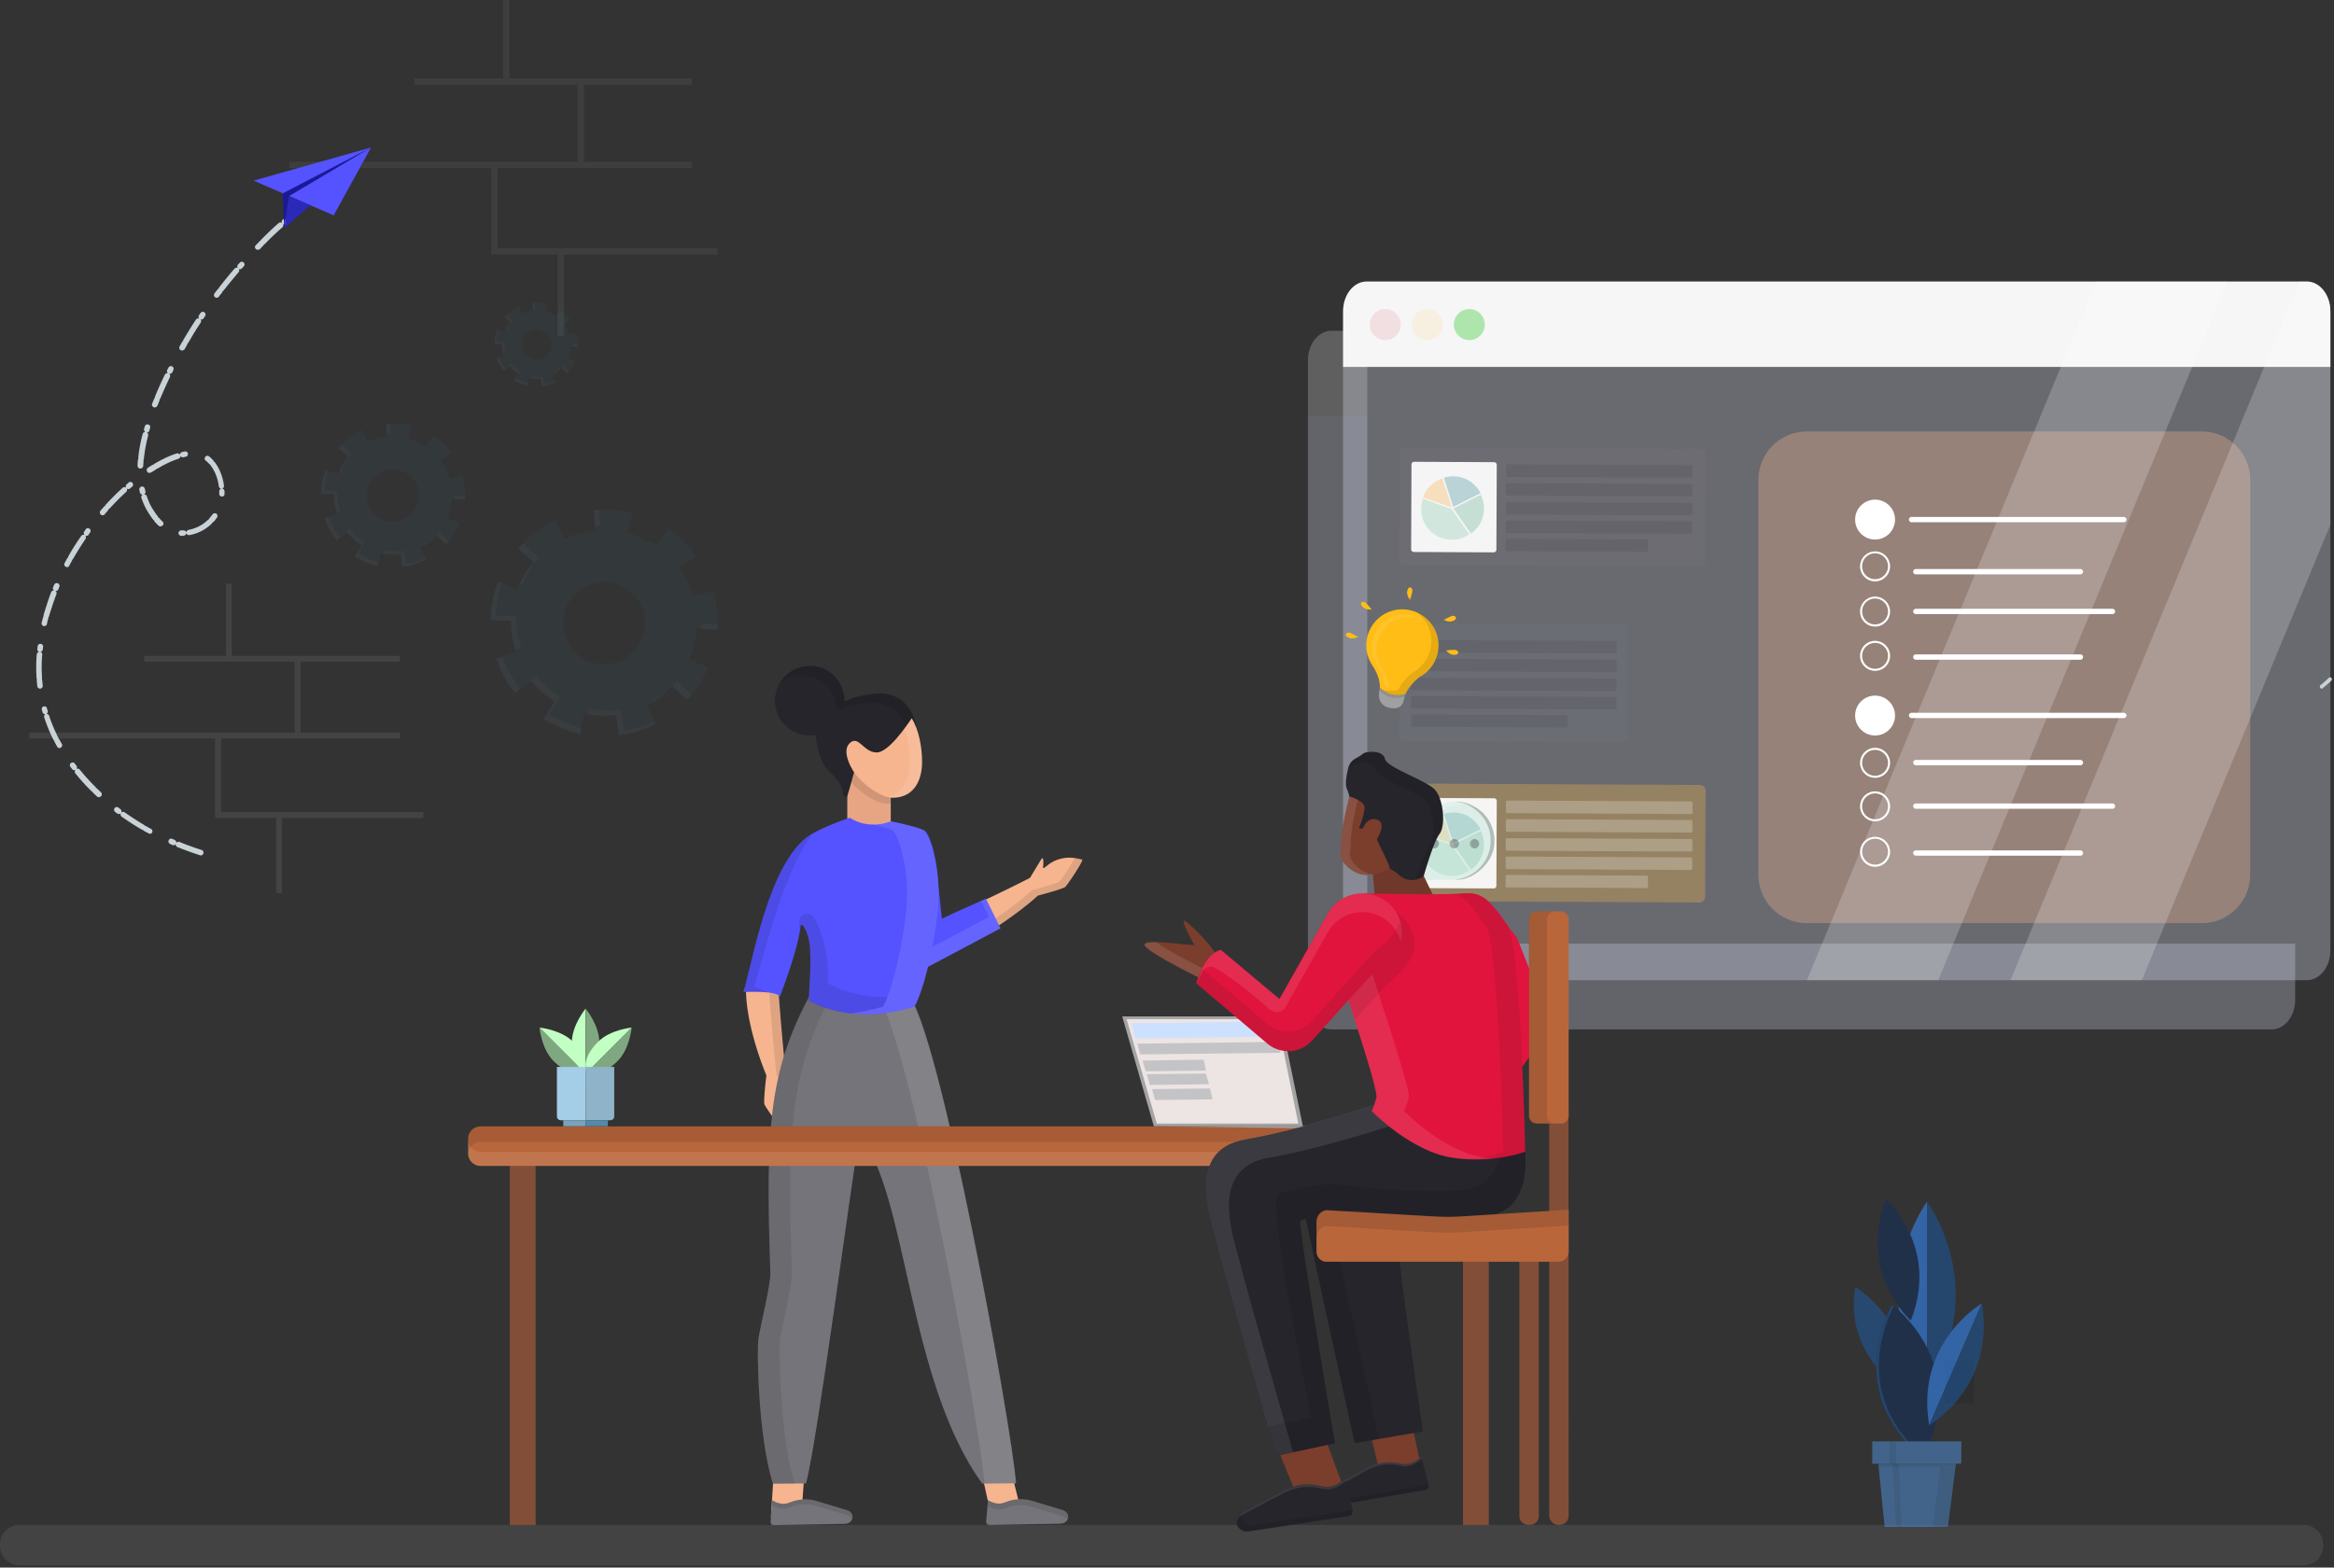 <svg class="" viewBox="0 0 646 434" xmlns="http://www.w3.org/2000/svg"><rect x="0" y="0" width="646" height="434" fill="#333333" stroke="none"/><path opacity=".32" d="M635.256 261.201v15.564c0 4.552-2.912 8.234-6.493 8.234H368.527c-3.615 0-6.527-3.682-6.527-8.234V115.201h16.434v137.8c0 4.552 2.912 8.234 6.527 8.234h250.295v-.034Z" fill="#CCD3E4"/><path opacity=".32" d="M378.434 91.57v23.63H362V99.804c0-4.552 2.912-8.234 6.527-8.234h9.907Z" fill="#C5C4C3"/><g opacity=".09"><path opacity=".2" d="M635.256 261.201v15.564c0 4.552-2.912 8.234-6.493 8.234H368.527c-3.615 0-6.527-3.682-6.527-8.234V115.201h16.434v137.8c0 4.552 2.912 8.234 6.527 8.234h250.295v-.034Z" fill="#000"/></g><g opacity=".09"><path opacity=".2" d="M378.434 91.57v23.63H362V99.804c0-4.552 2.912-8.234 6.527-8.234h9.907Z" fill="#000"/></g><path opacity=".32" d="M644.989 86.18v176.961c0 4.553-2.912 8.234-6.494 8.234H378.259c-3.615 0-6.527-3.681-6.527-8.234V86.181c0-4.552 2.912-8.234 6.527-8.234h260.203c3.581 0 6.527 3.682 6.527 8.234Z" fill="#D9E0F1"/><path d="M645 86.18v15.397H371.743V86.181c0-4.552 2.912-8.234 6.527-8.234h260.203c3.581 0 6.527 3.682 6.527 8.234Z" fill="#F6F6F6"/><g opacity=".3"><path opacity=".32" d="M383.421 94.145a4.284 4.284 0 1 0 0-8.568 4.284 4.284 0 0 0 0 8.568Z" fill="#CC0024"/></g><g opacity=".3"><path opacity=".32" d="M395.037 94.146a4.284 4.284 0 1 0 0-8.568 4.284 4.284 0 0 0 0 8.568Z" fill="#FFAB11"/></g><path opacity=".3" d="M406.679 94.145a4.284 4.284 0 1 0 0-8.568 4.284 4.284 0 0 0 0 8.568Z" fill="#00BC00"/><g opacity=".32"><path opacity=".1" d="m389.022 123.869 81.502.401c.87 0 1.54.703 1.54 1.574l-.134 29.421c0 .87-.703 1.539-1.573 1.539l-81.502-.401c-.87 0-1.54-.703-1.54-1.574l.134-29.421c.034-.87.737-1.573 1.573-1.539Z" fill="#FFB3B9"/></g><path opacity=".93" d="m391.409 127.853 22.158.1c.401 0 .703.335.703.736l-.101 23.53c0 .402-.335.703-.736.703l-22.158-.1c-.402 0-.703-.335-.703-.736l.101-23.53c0-.402.334-.737.736-.703Z" fill="#fff"/><path opacity=".1" d="m417.232 128.554 50.842.234c.234 0 .402.168.402.402v2.678a.387.387 0 0 1-.402.401l-50.842-.234a.386.386 0 0 1-.402-.401v-2.678c0-.201.167-.402.402-.402ZM417.199 133.742l50.842.234c.234 0 .401.168.401.402v2.678a.386.386 0 0 1-.401.401l-50.842-.234a.386.386 0 0 1-.402-.401v-2.678c0-.234.167-.402.402-.402ZM417.165 138.999l50.843.234c.234 0 .401.167.401.401v2.678a.387.387 0 0 1-.401.402l-50.843-.234a.387.387 0 0 1-.401-.402V139.4c0-.234.201-.401.401-.401ZM417.128 144.085l50.842.234c.235 0 .402.168.402.402v2.678a.386.386 0 0 1-.402.401l-50.842-.234a.386.386 0 0 1-.401-.402v-2.677c0-.235.2-.402.401-.402ZM417.061 149.141l38.726.2c.201 0 .335.168.335.335v2.778a.336.336 0 0 1-.335.335l-38.726-.201a.335.335 0 0 1-.334-.335v-2.778c0-.167.133-.334.334-.334Z" fill="#221E1F"/><path opacity=".32" d="M393.854 137.726c2.779.97 8 2.778 8 2.778l-2.678-8.033a8.554 8.554 0 0 0-5.322 5.255Z" fill="#FAAE41"/><path opacity=".32" d="m402.219 140.338 7.564-3.816c-1.874-3.715-6.192-5.522-10.141-4.25l2.577 8.066Z" fill="#3C8B90"/><path opacity=".32" d="M401.785 149.44a8.763 8.763 0 0 0 4.887-1.506l-4.853-6.962-7.967-2.912c-1.606 4.385.67 9.272 5.055 10.878.937.302 1.907.469 2.878.502Z" fill="#85CAAB"/><path d="M407.12 147.733a8.484 8.484 0 0 0 2.711-10.778l-7.564 3.816 4.853 6.962Z" fill="#61AF8E" opacity=".32"/><g opacity=".32"><path opacity=".1" d="m388.647 172.602 60.783.301c.636 0 1.171.703 1.138 1.573l-.134 29.421c0 .87-.536 1.54-1.171 1.54l-60.784-.302c-.636 0-1.171-.702-1.138-1.573l.134-29.421c0-.87.502-1.539 1.172-1.539Z" fill="#B9BEFF"/></g><path opacity=".1" d="m391.085 177.189 55.997.267c.234 0 .435.168.435.402v2.678c0 .234-.201.401-.435.401l-55.997-.267c-.234 0-.435-.168-.435-.402v-2.678c-.033-.234.168-.401.435-.401ZM391.048 182.344l55.997.268c.234 0 .435.167.435.402v2.677c0 .235-.201.402-.435.402l-55.997-.268c-.234 0-.435-.167-.435-.401v-2.678c0-.234.201-.402.435-.402ZM391.025 187.6l55.997.267c.234 0 .435.168.435.402v2.678c0 .234-.201.401-.435.401l-55.997-.267c-.234 0-.435-.168-.435-.402v-2.678c0-.201.201-.401.435-.401ZM390.987 192.686l55.997.267c.234 0 .435.168.435.402v2.678c0 .234-.201.401-.435.401l-55.997-.267c-.234 0-.435-.168-.435-.402v-2.678c0-.234.201-.401.435-.401ZM390.92 197.773l42.642.201c.2 0 .368.167.368.334v2.779c0 .2-.168.334-.368.334l-42.642-.201c-.201 0-.368-.167-.368-.334v-2.778c-.034-.201.167-.335.368-.335Z" fill="#221E1F"/><path opacity=".32" d="m389.022 216.919 81.502.402c.87 0 1.54.703 1.54 1.573l-.134 29.421c0 .87-.703 1.54-1.573 1.54l-81.502-.402c-.87 0-1.54-.703-1.54-1.573l.134-29.421c.034-.87.737-1.54 1.573-1.54Z" fill="#F4B74A"/><path opacity=".92" d="m391.409 220.906 22.158.1c.401 0 .703.335.703.736l-.101 23.53c0 .402-.335.703-.736.703l-22.158-.1c-.402 0-.703-.335-.703-.737l.101-23.53c0-.401.334-.702.736-.702Z" fill="#fff"/><path opacity=".23" d="m417.222 221.641 50.842.235c.235 0 .402.167.402.401v2.678a.387.387 0 0 1-.402.402l-50.842-.235a.387.387 0 0 1-.402-.401v-2.678c0-.234.168-.402.402-.402ZM417.185 226.795l50.842.234c.234 0 .402.168.402.402v2.678a.387.387 0 0 1-.402.401l-50.842-.234a.387.387 0 0 1-.402-.402v-2.677c0-.234.168-.402.402-.402ZM417.163 232.047l50.843.234c.234 0 .401.168.401.402v2.677a.386.386 0 0 1-.401.402l-50.843-.234a.387.387 0 0 1-.401-.402v-2.677c0-.201.201-.402.401-.402ZM417.128 237.137l50.842.234c.235 0 .402.167.402.402v2.677a.386.386 0 0 1-.402.402l-50.842-.234a.387.387 0 0 1-.401-.402v-2.678c0-.234.2-.401.401-.401ZM417.061 242.224l38.726.2c.201 0 .335.168.335.335v2.778a.336.336 0 0 1-.335.335l-38.726-.201a.335.335 0 0 1-.334-.335v-2.778c0-.2.133-.334.334-.334Z" fill="#fff"/><path opacity=".32" d="M393.854 230.776c2.779.971 8 2.778 8 2.778l-2.678-8.033a8.478 8.478 0 0 0-5.322 5.255Z" fill="#FAAE41"/><path opacity=".32" d="m402.219 233.388 7.564-3.816c-1.874-3.715-6.192-5.523-10.141-4.251l2.577 8.067Z" fill="#3C8B90"/><path opacity=".32" d="M401.785 242.489a8.77 8.77 0 0 0 4.887-1.506l-4.853-6.962-7.967-2.912c-1.606 4.385.67 9.271 5.055 10.878.937.301 1.907.469 2.878.502Z" fill="#85CAAB"/><path opacity=".32" d="M407.12 240.783a8.483 8.483 0 0 0 2.711-10.777l-7.564 3.815 4.853 6.962Z" fill="#61AF8E"/><path opacity=".32" d="M609.418 255.581H500.069c-7.397 0-13.388-5.992-13.388-13.389V132.843c0-7.397 5.991-13.388 13.388-13.388h109.349c7.397 0 13.389 5.991 13.389 13.388v109.349c0 7.397-5.992 13.389-13.389 13.389Z" fill="#F6B58F"/><path d="M518.981 149.375a5.522 5.522 0 0 0 5.522-5.522 5.522 5.522 0 1 0-11.045 0 5.522 5.522 0 0 0 5.523 5.522ZM587.828 144.588h-58.741a.742.742 0 0 1-.736-.736c0-.402.334-.736.736-.736h58.741c.402 0 .737.334.737.736a.743.743 0 0 1-.737.736ZM575.815 159.015h-45.554a.743.743 0 0 1-.737-.736c0-.402.335-.737.737-.737h45.554c.401 0 .736.335.736.737a.743.743 0 0 1-.736.736ZM584.684 170.026h-54.423a.743.743 0 0 1-.737-.736c0-.402.335-.737.737-.737h54.423c.402 0 .737.335.737.737a.743.743 0 0 1-.737.736ZM518.981 160.955a4.15 4.15 0 0 1-4.15-4.15c0-2.276 1.874-4.151 4.15-4.151a4.15 4.15 0 0 1 4.151 4.151c0 2.276-1.875 4.15-4.151 4.15Zm0-7.765a3.585 3.585 0 0 0-3.581 3.581 3.586 3.586 0 0 0 3.581 3.582 3.586 3.586 0 0 0 3.582-3.582 3.585 3.585 0 0 0-3.582-3.581ZM518.981 173.474a4.15 4.15 0 0 1-4.15-4.15c0-2.276 1.874-4.151 4.15-4.151a4.15 4.15 0 0 1 4.151 4.151c0 2.276-1.875 4.15-4.151 4.15Zm0-7.765a3.585 3.585 0 0 0-3.581 3.581 3.586 3.586 0 0 0 3.581 3.582 3.586 3.586 0 0 0 3.582-3.582 3.585 3.585 0 0 0-3.582-3.581ZM518.981 185.724a4.15 4.15 0 0 1-4.15-4.15 4.15 4.15 0 1 1 8.301 0 4.15 4.15 0 0 1-4.151 4.15Zm0-7.732a3.586 3.586 0 0 0-3.581 3.582 3.586 3.586 0 0 0 3.581 3.581 3.586 3.586 0 0 0 3.582-3.581 3.586 3.586 0 0 0-3.582-3.582ZM575.815 182.646h-45.554a.743.743 0 0 1-.737-.736c0-.402.335-.736.737-.736h45.554c.401 0 .736.334.736.736a.742.742 0 0 1-.736.736ZM518.981 203.63a5.522 5.522 0 1 0-.001-11.045 5.522 5.522 0 0 0 .001 11.045ZM587.828 198.811h-58.741a.742.742 0 0 1-.736-.736c0-.402.334-.736.736-.736h58.741c.402 0 .737.334.737.736a.743.743 0 0 1-.737.736ZM575.815 211.866h-45.554a.744.744 0 0 1-.737-.737c0-.401.335-.736.737-.736h45.554c.401 0 .736.335.736.736a.743.743 0 0 1-.736.737ZM584.684 223.915h-54.423a.743.743 0 0 1-.737-.736c0-.402.335-.737.737-.737h54.423c.402 0 .737.335.737.737a.743.743 0 0 1-.737.736ZM518.981 215.346a4.15 4.15 0 0 1-4.15-4.15c0-2.276 1.874-4.151 4.15-4.151a4.15 4.15 0 0 1 4.151 4.151c0 2.276-1.875 4.15-4.151 4.15Zm0-7.732a3.586 3.586 0 0 0-3.581 3.582 3.586 3.586 0 0 0 3.581 3.581 3.586 3.586 0 0 0 3.582-3.581 3.586 3.586 0 0 0-3.582-3.582ZM518.981 227.396a4.15 4.15 0 0 1-4.15-4.15 4.15 4.15 0 1 1 8.301 0c0 2.276-1.875 4.15-4.151 4.15Zm0-7.732a3.586 3.586 0 0 0-3.581 3.582 3.586 3.586 0 0 0 3.581 3.581 3.586 3.586 0 0 0 3.582-3.581 3.586 3.586 0 0 0-3.582-3.582ZM518.981 239.979a4.15 4.15 0 0 1 0-8.301 4.15 4.15 0 0 1 4.151 4.15c0 2.276-1.875 4.151-4.151 4.151Zm0-7.766a3.586 3.586 0 0 0-3.581 3.582 3.586 3.586 0 0 0 3.581 3.581 3.586 3.586 0 0 0 3.582-3.581 3.586 3.586 0 0 0-3.582-3.582ZM575.815 236.901h-45.554a.743.743 0 0 1-.737-.736c0-.402.335-.737.737-.737h45.554c.401 0 .736.335.736.737a.743.743 0 0 1-.736.736Z" fill="#fff"/><path opacity=".2" d="m616.521 77.947-9.807 23.63-.033.168-7.33 17.706-2.477 5.891-18.175 43.947-5.221 12.652-6.695 16.167-5.991 14.426-4.552 11.011-5.221 12.619-8.033 19.413-6.527 15.798h-36.35l6.561-15.798 8.535-20.651.468-1.138v-.034l2.678-6.393 2.878-6.995 9.205-22.258 6.694-16.167 5.255-12.652 4.552-11.012 5.958-14.426 7.665-18.509 2.443-5.891 7.33-17.706.067-.168 9.774-23.63h36.349ZM645 86.18v59.077l-16.434 39.696-5.757 13.891-23.463 56.733-6.527 15.798H556.47l6.527-15.798 8.033-19.413 5.221-12.619 10.51-25.437 30.09-72.733 1.138-2.778 7.933-19.179.77-1.841 9.773-23.63h1.975c3.615 0 6.56 3.682 6.56 8.234Z" fill="#fff"/><path opacity=".32" d="M413.519 234.326c-.033.134-.033.301-.067.435-.837 4.284-4.82 7.832-8.568 8.636-.134.033-.235.033-.368.067-.134.033-.302.033-.436.067h-.167c-.268.033-.669.033-1.138.033h-.067c-.971.034-2.41.034-4.485.034 0 0-1.673 0-3.146.133 0 0-.101 0-.235.034-.167 0-.803.067-1.338.1-.435.034-.737.034-.737.034l-1.305.067.636-1.138c.435-.77.803-1.908 1.138-3.414a3.659 3.659 0 0 0-.268-2.209 10.787 10.787 0 0 1-.87-5.891c.636-4.82 4.619-8.736 9.472-9.272.134 0 .301-.033.435-.033.101 0 .235 0 .335-.034h1.272c.067 0 .134 0 .234.034h.201c.167.033.301.033.469.067.033 0 .1 0 .167.033.033 0 .067 0 .1.034h.034c.067 0 .134.033.201.033.033 0 .1.034.134.034h.1l.402.1.401.1c.168.067.335.101.502.168h.034c.167.067.334.134.468.201.168.067.335.134.502.234 0 0 .034 0 .034.033h.033c.034.034.067.034.101.067 0 0 .033 0 .033.034.067.033.168.067.235.134.167.067.301.167.468.267.034.034.067.034.134.067a11.477 11.477 0 0 1 2.008 1.607c2.31 2.41 3.381 5.724 2.912 9.104Z" fill="#A4E0CF"/><path opacity=".21" d="M413.513 234.327c-.034.134-.034.302-.067.435-.837 4.285-4.82 7.833-8.569 8.636-.134.033-.234.033-.368.067-.134.033-.301.033-.435.067h-.167c-.369.033-.77.067-1.138.033h-.502c.267 0 .502-.033.769-.067 4.82-.535 8.77-4.418 9.439-9.204.469-3.381-.602-6.694-2.979-9.104a10.215 10.215 0 0 0-3.213-2.276 10.719 10.719 0 0 0-3.983-.971h1.238c.067 0 .134 0 .235.034h.201c.167.033.301.033.468.067a.37.37 0 0 1 .168.033c.033 0 .066 0 .1.033.067 0 .134.034.201.034s.134.033.201.033h.067l.401.101.402.1c.167.067.335.101.502.168h.033c.168.067.335.133.469.2.167.067.335.134.502.235l.201.1s.033 0 .033.034c.067.033.168.067.235.133.167.067.301.168.468.268.034.034.067.034.134.067a11.385 11.385 0 0 1 2.008 1.607c2.343 2.443 3.414 5.757 2.946 9.137Z" fill="#000"/><path opacity=".15" d="M393.593 243.663c.435-.769.803-1.907 1.138-3.414a3.66 3.66 0 0 0-.268-2.209c-.837-1.841-1.104-3.882-.87-5.891.636-4.853 4.619-8.735 9.472-9.271a10.715 10.715 0 0 1 5.456.77 10.715 10.715 0 0 0-7.029-1.573c-4.853.535-8.836 4.451-9.472 9.271-.268 2.008.033 4.05.87 5.891.335.736.435 1.506.268 2.209-.335 1.473-.703 2.644-1.138 3.414l-.636 1.138 1.305-.067c.034 0 .301-.033.737-.033l.167-.235Z" fill="#fff"/><path opacity=".32" d="M408.088 234.894a1.305 1.305 0 1 0 0-2.61 1.305 1.305 0 0 0 0 2.61ZM402.504 234.892a1.305 1.305 0 1 0 0-2.61 1.305 1.305 0 0 0 0 2.61ZM396.942 234.892a1.305 1.305 0 1 0 0-2.61 1.305 1.305 0 0 0 0 2.61Z" fill="#26252B"/><g opacity=".32"><path opacity=".41" d="M408.288 234.86h-.2a1.308 1.308 0 0 1-1.306-1.306c0-.703.569-1.305 1.306-1.305h.2c-.636.1-1.104.636-1.104 1.272 0 .703.468 1.238 1.104 1.339Z" fill="#fff"/></g><g opacity=".32"><path opacity=".41" d="M402.704 234.859h-.2a1.308 1.308 0 0 1-1.306-1.306c0-.703.569-1.305 1.306-1.305h.2c-.636.1-1.104.636-1.104 1.272 0 .703.468 1.238 1.104 1.339Z" fill="#fff"/></g><g opacity=".32"><path opacity=".41" d="M397.143 234.859h-.201a1.307 1.307 0 0 1 0-2.611h.201c-.636.1-1.105.636-1.105 1.272 0 .703.469 1.238 1.105 1.339Z" fill="#fff"/></g><path opacity=".14" d="M117.181 224.843H61.184v-20.394h49.501v-1.612H83.19v-19.639h27.495v-1.611h-46.53v-19.992h-1.611v19.992h-22.61v1.611h41.645v19.639H8.058v1.612h51.464v22.006H76.442v20.797h1.612v-20.797h39.127v-1.612Z" fill="#A4A4A5"/><path opacity=".1" d="M198.557 68.687h-60.831V46.53h53.781v-1.763h-29.862v-21.3h29.862v-1.763h-50.508V0h-1.762v21.704h-24.574v1.762h45.22v21.301H80.067v1.763h55.896v23.869h1.763v.05h16.618v22.61h1.762V70.45h42.451v-1.762Z" fill="#A4A4A5"/><path opacity=".14" d="M5.388 433.371h632.23a5.395 5.395 0 0 0 5.388-5.389v-.402a5.395 5.395 0 0 0-5.388-5.389H5.388A5.395 5.395 0 0 0 0 427.58v.402a5.395 5.395 0 0 0 5.388 5.389Z" fill="#AAA"/><path d="M246.546 211.952h-12.035v22.408h12.035v-22.408Z" fill="#E7A584"/><path d="m222.98 403.157-1.208 16.869h-8.41l1.36-21.049 8.258 4.18Z" fill="#F6B58F"/><path d="m234.563 418.163-8.309-2.518c-1.108-.403-3.021-.655-4.179-.504-1.763.152-2.216.353-3.878.957-2.216.806-4.431-.755-4.431-.755l-.504 5.892c-.05.554.353 1.007.906 1.007l19.64-.353c2.417-.05 3.021-2.971.755-3.726Z" fill="#75747A"/><path opacity=".1" d="M235.82 420.63c-.201-.453-.604-.856-1.259-1.107l-8.309-2.518c-1.107-.403-3.021-.605-4.179-.504-1.763.151-2.216.353-3.878.957-2.215.806-4.431-.755-4.431-.755l-.453 5.035c-.051-.151-.101-.302-.101-.453l.504-5.892s2.266 1.561 4.431.756c1.662-.605 2.115-.806 3.877-.957 1.159-.101 3.072.151 4.18.503l8.309 2.518c1.309.403 1.662 1.511 1.309 2.417Z" fill="#000"/><path d="m270.667 403.106 3.928 17.726 8.309-1.309-4.079-16.417h-8.158Z" fill="#F6B58F"/><path d="m294.235 418.113-8.309-2.518c-1.108-.403-3.021-.655-4.18-.504-1.762.151-2.215.353-3.877.957-2.216.806-4.431-.755-4.431-.755l-.504 5.891c-.05.554.352 1.007.906 1.007l19.64-.352c2.417-.05 3.021-2.921.755-3.726Z" fill="#75747A"/><path opacity=".1" d="M295.394 420.731c-.201-.403-.604-.755-1.208-.957l-8.309-2.517c-1.108-.403-3.022-.655-4.18-.504-1.762.151-2.216.352-3.877.957-2.216.805-4.432-.756-4.432-.756l-.403 4.734c-.1-.151-.1-.302-.1-.504l.503-5.891s2.266 1.561 4.432.755c1.661-.604 2.115-.806 3.877-.957 1.158-.1 3.072.151 4.18.504l8.309 2.518c1.41.453 1.712 1.712 1.208 2.618Z" fill="#000"/><path d="M218.951 302.04c-.654-.352.101 1.108.353 2.568.403 2.367-.101 4.885-1.41 6.899-.453.655-.806 1.209-.957 1.36-.403.403-5.287-6.647-5.388-7.201-.151-1.209.201-4.935.554-7.705 0-.151 0-.252-.051-.403-1.812-4.431-5.539-14.754-5.589-23.718a5.4 5.4 0 0 1 1.007-3.172l7.805 1.359s.051.403.101 1.108c.252 3.626 1.158 15.409 2.115 24.222 0 .151.05.252.151.403 1.36 1.813 3.374 4.381 3.626 4.784.302.604-.957.251-2.317-.504Z" fill="#F6B58F"/><path opacity=".1" d="M218.952 302.04c-.655-.352.101 1.058.352 2.568.403 2.417-.1 4.885-1.41 6.899-.453.655-.805 1.209-.906 1.36-.151.151-.755-.554-1.561-1.561a10.063 10.063 0 0 0 1.309-6.698c-.252-1.46-.957-2.92-.352-2.568 1.359.755 2.618 1.108 2.266.453-.202-.403-2.216-2.971-3.626-4.784a.567.567 0 0 1-.151-.402c-.453-4.382-.906-9.568-1.309-14.05-.353-4.482-.655-8.359-.806-10.172-.05-.705-.05-1.108-.05-1.108l-5.489-.957c.1-.151.151-.251.252-.403l7.805 1.36s.05.403.05 1.108c.151 1.813.453 5.69.806 10.172.352 4.482.856 9.618 1.309 14.05 0 .151.051.251.151.402 1.36 1.813 3.374 4.381 3.626 4.784.352.655-.906.302-2.266-.453Z" fill="#000"/><path d="M288.694 240.101c-.1.755.957-.453 2.267-1.259 2.064-1.259 4.582-1.662 6.949-1.208.805.151 1.41.302 1.611.352.504.201-4.28 7.352-4.733 7.604-1.058.604-4.684 1.611-7.352 2.316a.814.814 0 0 0-.353.202c-3.475 3.273-14.452 11.532-22.812 14.855-1.057.403-2.215.504-3.323.201l-1.561-7.754s.352-.152 1.007-.504c3.273-1.561 16.668-7.705 24.524-11.784.1-.05.251-.151.302-.302a311.991 311.991 0 0 1 3.122-5.136c.403-.453.554.856.352 2.417Z" fill="#F6B58F"/><path opacity=".1" d="M294.739 245.64c-1.058.604-4.684 1.612-7.352 2.317-.101.05-.252.1-.353.201-3.475 3.273-14.452 11.532-22.812 14.855-1.057.403-2.215.504-3.323.202l-.302-1.41c.705 0 1.41-.101 2.064-.353 8.36-3.273 19.337-11.532 22.812-14.855a.816.816 0 0 1 .352-.202c2.72-.705 6.345-1.712 7.353-2.316.352-.201 3.222-4.431 4.33-6.496.101 0 .252.05.353.05.805.151 1.41.302 1.611.353.504.252-4.28 7.402-4.733 7.654Z" fill="#000"/><path d="m251.129 270.718 25.783-13.697-4.029-8.208-8.107 3.626-4.079 1.913c-.403-4.784-2.065-18.481-2.72-19.538-.805-1.309-3.726 11.229-3.726 11.229l-1.41 11.985-1.511.705-.201 11.985Z" fill="#5553FF"/><path opacity=".1" d="m276.912 257.021-25.783 13.697.101-4.935 22.509-11.934-2.216-4.432 1.36-.554 4.029 8.158Z" fill="#fff"/><path d="M225.498 273.135c-12.891 22.61-13.646 39.077-12.287 79.413 0 3.374-2.568 13.747-3.273 17.877-.554 3.323-.05 27.797 3.978 40.335l9.165-.05c3.122-11.33 12.438-82.938 14.805-96.383 13.395 16.064 13.093 67.629 33.991 96.433l9.366-.1c-1.107-15.51-21.401-127.051-29.962-135.359l-25.783-2.166Z" fill="#75747A"/><path opacity=".09" d="m219.958 410.76-6.094.051c-4.028-12.539-4.481-37.013-3.978-40.336.705-4.18 3.273-14.553 3.273-17.877-1.359-40.336-.604-56.853 12.287-79.412l5.792.503c-12.64 22.359-13.395 38.876-12.036 78.909 0 3.374-2.568 13.748-3.273 17.877-.453 3.273 0 27.696 4.029 40.285Z" fill="#000"/><path opacity=".1" d="m281.142 410.71-9.366.101c0-.051-.05-.051-.05-.051h.755c-1.108-15.51-21.402-127.05-29.962-135.359l-17.474-1.51c.151-.252.252-.454.403-.705l25.732 2.266c8.561 8.208 28.855 119.698 29.962 135.258Z" fill="#fff"/><path d="M259.59 251.683c-.756 7.906-2.719 17.222-4.834 23.215-.051.101-.051.201-.101.302-.101.252-.151.453-.252.655a22.047 22.047 0 0 1-1.259 2.82c-18.078 5.64-29.308-1.712-29.308-1.712.051-1.008.101-1.964.152-2.921.201-3.374.352-6.647.302-9.518-.051-.705-.051-1.359-.101-2.064-.252-2.568-.806-4.734-2.014-6.244-.202-.252-.554-.101-.605.151 0 .251-.05.503-.1.755-.806 6.446-5.64 18.833-5.64 18.833-.302-.554-1.31-.906-2.619-1.107-3.021-.454-7.503-.202-7.503-.202 2.266-6.294 6.798-36.458 18.884-43.71.101-.05.252-.151.403-.201 3.827-2.216 10.222-4.331 10.222-4.331 5.64 3.576 11.28.957 11.28.957s7.05 1.41 9.266 2.518c.906.453 1.762 2.669 2.467 5.086a49.23 49.23 0 0 1 1.36 16.718Z" fill="#5553FF"/><path opacity=".1" d="m208.779 273.135 4.381 1.813c-3.021-.453-7.503-.201-7.503-.201 2.266-6.295 6.798-36.459 18.884-43.71.101-.05.252-.151.403-.201-8.561 11.078-14.251 36.911-16.165 42.299ZM245.691 276.056a22.808 22.808 0 0 1-1.208 2.669c-3.223 1.007-6.194 1.612-8.964 1.914-7.453-.856-11.683-3.626-11.683-3.626.051-1.007.101-1.964.151-2.921.202-3.374.353-6.647.303-9.517-.051-.705-.051-1.36-.101-2.065-.252-2.568-.806-4.733-2.014-6.244-.202-.252-.554-.101-.605.151a3.9 3.9 0 0 1-.1.755c-.303-.906-.353-1.611-.303-2.215.202-2.166 3.223-2.669 4.281-.756 2.367 4.23 4.028 10.827 3.726 17.978-.05 0 6.043 4.028 16.517 3.877Z" fill="#000"/><path opacity=".1" d="M259.59 251.683c-.756 7.906-2.72 17.222-4.835 23.214-.251.655-.453 1.209-.705 1.763-.1.252-.201.453-.302.655-.201.503-.453.956-.654 1.359-5.036 1.561-9.518 2.115-13.395 2.115h-1.108c-.302 0-.554 0-.806-.05-.252 0-.503-.051-.755-.051-.554-.05-1.058-.1-1.561-.151 2.769-.302 5.74-.906 8.963-1.913.403-.756.806-1.662 1.209-2.669 2.266-5.892 4.431-15.963 5.237-24.373.504-5.589.05-11.28-1.511-16.668-.705-2.417-1.561-4.633-2.467-5.086-1.058-.503-3.173-1.108-5.137-1.611 2.669-.051 4.532-.907 4.532-.907s7.05 1.41 9.266 2.518c.907.453 1.763 2.669 2.468 5.086 1.611 5.489 2.064 11.179 1.561 16.769Z" fill="#fff"/><path d="m253.647 201.427-5.237 3.727-2.871 6.999-5.035-2.366s-3.223 1.661-3.676 2.719c-.101.201-.252.654-.403 1.259-.252.755-.504 1.813-.806 2.82-.554 2.064-1.158 4.079-1.309 4.129-.302.05-1.007-.151-1.007-1.158s-.756-3.273-3.878-6.093c-3.122-2.77-3.676-9.971-3.676-9.971a8.083 8.083 0 0 1-2.467.101c-4.482-.403-8.209-3.979-8.712-8.41-.806-6.748 5.388-12.287 12.237-10.474 4.129 1.108 6.949 4.985 6.949 9.316v.05l.503-.05c1.511-1.058 5.59-1.662 7.755-1.964 1.158-.151 2.367-.151 3.576.101 7.251 1.46 8.057 9.265 8.057 9.265Z" fill="#26252B"/><path opacity=".1" d="m253.647 201.427-2.316 1.662c-.453-2.115-2.216-7.151-7.957-8.309-1.158-.252-2.366-.201-3.575-.05-2.165.251-6.244.906-7.755 1.964l-.503.05v-.101c0-4.28-2.82-8.208-6.95-9.316-3.374-.906-6.596-.05-8.862 1.914 2.064-3.576 6.395-5.741 11.028-4.482 4.129 1.108 6.949 4.985 6.949 9.316v.05l.503-.05c1.511-1.058 5.59-1.662 7.755-1.964 1.159-.151 2.367-.151 3.576.101 7.301 1.41 8.107 9.215 8.107 9.215Z" fill="#000"/><path d="M237.633 215.426c3.021 3.122 6.748 5.439 9.417 5.439 1.158 0 2.215-.202 3.122-.554 3.223-1.259 5.036-4.633 5.036-9.467 0-3.928-.907-8.863-2.871-11.985-1.41 2.115-6.445 9.467-9.668 9.467-3.777 0-5.036-5.036-7.554-2.518-2.467 2.468 1.108 8.158 2.417 9.518l.101.1Z" fill="#F6B58F"/><path opacity=".1" d="M246.547 220.815v1.611c-.353.05-.705.05-1.108.05-2.669 0-6.396-2.316-9.417-5.438l-.101-.101c-.1-.101-.201-.201-.302-.352.302-1.008.554-2.015.806-2.82.453.654.856 1.208 1.158 1.51l.101.101c2.769 2.921 6.244 5.187 8.863 5.439Z" fill="#000"/><path opacity=".1" d="M255.208 210.793c0 4.835-1.763 8.209-5.036 9.468-.906.352-1.964.553-3.122.553-.453 0-.957-.05-1.46-.201.403-.05.806-.201 1.208-.352 3.223-1.259 5.036-4.633 5.036-9.468 0-2.87-.504-6.244-1.511-9.064.907-1.208 1.612-2.266 2.015-2.87 1.964 3.122 2.87 8.057 2.87 11.934Z" fill="#fff"/><path d="M148.25 316.895h-7.15v105.296h7.15V316.895Z" fill="#824E37"/><path d="M418.414 322.787H132.992a3.428 3.428 0 0 1-3.425-3.424v-4.079a3.427 3.427 0 0 1 3.425-3.424h285.422a3.427 3.427 0 0 1 3.424 3.424v4.079c.051 1.863-1.51 3.424-3.424 3.424Z" fill="#B9663B"/><path opacity=".1" d="M421.889 315.385v3.827a3.588 3.588 0 0 1-3.575 3.575H133.093a3.588 3.588 0 0 1-3.575-3.575v-3.827c.05 1.963 1.611 3.524 3.575 3.524h285.171c1.963-.05 3.575-1.611 3.625-3.524Z" fill="#fff"/><path opacity=".1" d="M421.889 315.385v4.079c-.1-1.863-1.662-3.324-3.575-3.324H133.093c-1.914 0-3.424 1.461-3.575 3.324v-4.079a3.588 3.588 0 0 1 3.575-3.575h285.171c2.014 0 3.625 1.561 3.625 3.575Z" fill="#000"/><path d="M412.07 316.895h-7.151v105.296h7.151V316.895Z" fill="#824E37"/><path opacity=".1" d="M546.37 376.669h-8.208v11.884h8.208v-11.884Z" fill="#000"/><g opacity=".6"><path d="M533.364 384.152V332.69s-17.886 24.031 0 51.462Z" fill="#3485F4"/><path d="M533.367 332.689v51.436c17.886-27.404 0-51.436 0-51.436Z" fill="#1D5394"/><path d="M513.547 356.301s17.363 10.878 13.44 29.104c-.026-.026-16.866-10.25-13.44-29.104Z" fill="#1F589A"/><path d="M528.843 365.639c8.08-20.292-6.773-33.629-6.773-33.629s-8.524 18.044 6.773 33.629Z" fill="#152E59"/><path d="M532.236 403.684c13.676-26.28-8.524-42.44-8.524-42.44s-14.226 23.482 8.524 42.44Z" fill="#152E59"/><path d="M532.242 403.684c.079-.131.157-.288.21-.418-20.397-17.468-9.937-38.544-8.264-41.63-.313-.261-.496-.392-.496-.392s-14.2 23.482 8.55 42.44Z" fill="#1D5394"/><path d="m533.96 394.584 14.565-33.706s-18.514 10.695-14.565 33.706Z" fill="#3485F4"/><path d="m548.534 360.878-14.565 33.706c19.481-12.892 14.565-33.706 14.565-33.706Z" fill="#1D5394"/><path d="M542.837 399.054h-24.633v6.172h24.633v-6.172Z" fill="#4E86C5"/><path d="m519.877 405.225.078.758 1.674 16.762h17.52l2.118-16.762.079-.758h-21.469Z" fill="#4E86C5"/><path opacity=".1" d="M524.817 399.054h-1.882v6.172h1.882v-6.172Z" fill="#000"/><path opacity=".1" d="m523.817 405.224.053.759.889 16.761h1.647l-.889-16.761-.026-.759h-1.674Z" fill="#000"/><path opacity=".1" d="m519.823 405.225.079.942h17.101l.105-.942h-17.285Z" fill="#000"/><path opacity=".1" d="M534.911 422.745h4.289l2.092-16.762.104-.759h-4.288l-.079.759-2.118 16.762Z" fill="#000"/></g><path d="M384.273 195.888c-.756-.201-2.921-1.007-2.569-4.18 0-.201.051-.403.101-.604.051-.151.101-.453.101-.806.453.454.906.856 1.511 1.159 1.762 1.057 3.827 1.158 5.64.553-.202.504-.403 1.008-.454 1.562-.604 3.323-3.575 2.517-4.33 2.316Z" fill="#A0A0A0"/><path opacity=".1" d="M389.057 192.01a6.694 6.694 0 0 0-.352.907c-1.763.554-3.777.403-5.489-.604a5.113 5.113 0 0 1-1.41-1.108c0-.051 0-.101.05-.101.05-.151.101-.453.101-.806.453.454.906.856 1.51 1.159 1.713 1.057 3.777 1.208 5.59.553Z" fill="#000"/><path d="M388.402 194.175c.051-.151.051-.301.101-.452 0 .151-.05.301-.101.452Z" fill="#000"/><path d="M396.812 183.651a10.132 10.132 0 0 1-3.374 3.475c-.201.101-.403.252-.604.352-.05.051-2.619 1.964-3.777 4.583-1.813.604-3.877.503-5.64-.554a6.692 6.692 0 0 1-1.51-1.158c.05-1.108-.202-3.122-1.813-5.741-.101-.101-.151-.252-.252-.403-2.065-3.072-2.317-7.15-.353-10.524 2.77-4.784 8.863-6.396 13.647-3.626 4.784 2.719 6.446 8.812 3.676 13.596Z" fill="#FFBD16"/><path opacity=".1" d="M383.064 189.694c.051-1.007-.201-2.82-1.662-5.187-.05-.101-.151-.252-.201-.352-1.813-2.77-2.065-6.446-.302-9.518 2.467-4.28 8.007-5.791 12.287-3.273.201.101.403.252.604.403-4.179-2.015-9.265-.453-11.632 3.625-1.763 3.072-1.561 6.748.302 9.518.101.101.151.252.201.352 1.461 2.418 1.662 4.18 1.662 5.187.252.202-.856-.352-1.259-.755Z" fill="#fff"/><path opacity=".1" d="M396.812 183.651a10.14 10.14 0 0 1-3.374 3.475c-.202.101-.403.252-.605.352-.05.051-2.618 1.964-3.776 4.583-1.813.604-3.878.503-5.64-.554a6.336 6.336 0 0 1-.957-.655 6.823 6.823 0 0 0 4.582.051c1.159-2.569 3.727-4.532 3.777-4.583.202-.101.403-.201.605-.352a10.147 10.147 0 0 0 3.373-3.475c2.569-4.431 1.36-10.021-2.669-12.992.353.151.706.302 1.058.504 4.734 2.769 6.395 8.862 3.626 13.646Z" fill="#000"/><path d="M390.265 166.077s-1.158-1.309-.705-2.719c.453-1.41 1.461-.554 1.36.251-.101.806-.655 2.468-.655 2.468ZM379.639 168.746s-1.762.251-2.669-.907c-.906-1.158.353-1.51.957-1.007.655.554 1.712 1.914 1.712 1.914ZM375.863 176.349s-1.561.856-2.769.101c-1.259-.755-.202-1.561.553-1.259.705.252 2.216 1.158 2.216 1.158ZM399.632 171.616s1.511.906 2.769.201c1.259-.705.252-1.51-.503-1.309-.705.252-2.266 1.108-2.266 1.108ZM400.237 180.076s1.108 1.41 2.518 1.209c1.46-.202.806-1.31 0-1.36-.806-.05-2.518.151-2.518.151Z" fill="#FFBD16"/><path d="M310.601 281.394h43.76l6.244 30.415h-41.242l-8.762-30.415Z" fill="#A5A4A4"/><path d="M311.809 282.149h41.645l5.891 28.905h-39.177l-8.359-28.905Z" fill="#EDE4E4"/><path d="m319.362 311.809 38.02.504 23.013-1.058-19.79.554h-41.243Z" fill="#A5A4A4"/><path d="m353.102 286.984-38.825.503-1.057-4.179 39.631-.504.251 4.18Z" fill="#CCE0FF"/><path d="m354.36 291.465-38.775.453-.806-2.971 39.631-.503-.05 3.021ZM333.764 296.4l-16.668.202-.856-2.971 16.92-.252.604 3.021ZM334.62 300.177l-16.366.201-.856-2.971 16.366-.201.856 2.971ZM335.628 304.356l-15.913.202-.856-3.022 16.014-.201.755 3.021Z" fill="#C4C4C6"/><path d="m352.397 398.07 7.201 17.575 13.244-1.108-6.949-18.682-13.496 2.215ZM378.279 392.833l4.029 16.417 11.834.805-3.676-17.423-12.187.201Z" fill="#7B3E2C"/><path d="m368.158 412.019 9.77-5.388c1.309-.806 3.625-1.561 5.086-1.712 2.215-.201 2.87-.05 5.035.353 2.921.554 5.388-2.065 5.388-2.065l2.015 7.705c.201.705-.202 1.46-.856 1.561l-24.574 4.23c-3.123.604-4.533-3.123-1.864-4.684Z" fill="#26252B"/><path opacity=".1" d="M366.85 414.99c-.05-.856.353-1.762 1.36-2.366l9.769-5.389c1.309-.805 3.626-1.561 5.086-1.712 2.216-.201 2.87-.05 5.036.353 2.921.554 5.388-2.065 5.388-2.065l1.964 7.503c0-.1 0-.251-.05-.402l-2.015-7.705s-2.467 2.619-5.388 2.065c-2.216-.403-2.82-.554-5.036-.353-1.51.151-3.776.906-5.086 1.712l-9.769 5.388c-1.208.705-1.561 1.964-1.259 2.971Z" fill="#F2F5F7"/><path opacity=".1" d="m369.972 416.753 24.574-4.23c.655-.101 1.058-.856.906-1.561l-24.272 4.23c-2.215.352-3.525-1.41-3.172-3.072-2.468 1.612-1.007 5.137 1.964 4.633Z" fill="#000"/><path d="m343.786 418.616 11.028-5.791c1.46-.856 4.079-1.662 5.74-1.813 2.468-.151 3.223 0 5.64.504 3.273.705 6.094-2.216 6.094-2.216l2.064 8.712c.202.806-.302 1.611-1.007 1.712l-27.596 4.23c-3.424.554-4.935-3.626-1.963-5.338Z" fill="#26252B"/><path opacity=".1" d="M372.338 409.35s-2.82 2.871-6.093 2.216c-2.467-.503-3.172-.654-5.64-.503-1.662.1-4.28.956-5.74 1.812l-11.029 5.791c-1.41.806-1.812 2.166-1.51 3.324-.051-.957.453-2.014 1.611-2.669l11.028-5.791c1.511-.856 4.079-1.662 5.741-1.813 2.467-.151 3.223 0 5.64.504 3.273.705 6.143-2.216 6.143-2.216l-.151-.655Z" fill="#F2F5F7"/><path opacity=".1" d="m345.751 424.004 27.595-4.23c.756-.101 1.209-.906 1.007-1.712l-27.293 4.18c-2.468.352-3.928-1.662-3.475-3.525-2.719 1.813-1.208 5.791 2.166 5.287Z" fill="#000"/><path d="M407.789 247.453c3.424.504 6.748 4.734 8.46 7.302a54.82 54.82 0 0 0 3.626 4.834l7.603 19.388a10.091 10.091 0 0 1-1.259 9.668l-12.589 17.122s-7.805-3.223-8.258-8.057l14.049-13.748-19.74-16.869a10.838 10.838 0 0 1-4.28-10.323c.806-5.993 6.345-10.173 12.388-9.317Z" fill="#E1143D"/><path d="M421.335 317.6c0 8.108-5.69 14.705-12.69 14.705 0 0-18.934-1.31-22.459 2.618-1.208 1.36 7.655 61.385 7.655 61.385l-18.935 3.223s-10.675-48.494-11.934-54.939c-1.309-6.446-7.705-26.236 6.597-29.207 13.848-2.871 32.731-10.726 33.89-11.18.05 0 .05-.05.05-.05 1.561-.806 3.273-1.208 5.086-1.208 7.1 0 12.74 6.546 12.74 14.653Z" fill="#26252B"/><path opacity=".1" d="M369.971 344.592c1.158 5.841 10.071 46.429 11.683 53.781l-6.698 1.158s-10.675-48.494-11.934-54.939c-1.31-6.446-7.705-26.236 6.596-29.207 13.849-2.871 32.732-10.726 33.891-11.18.05 0 .05-.05.05-.05 1.561-.806 3.273-1.208 5.086-1.208 1.209 0 2.367.201 3.475.553-.554.202-1.058.403-1.612.655l-.05.05c-1.158.454-20.042 8.309-33.89 11.18-14.302 2.971-7.856 22.761-6.597 29.207Z" fill="#000"/><path d="m379.893 240.907.755 9.064h17.02l-5.69-11.783-12.085 2.719Z" fill="#70382B"/><path d="M331.751 270.617s-12.891-6.294-14.754-8.611c-1.864-2.316 8.963-.604 13.596-.302 0 0-4.331-7.704-2.568-6.697 1.41.806 7.05 6.445 8.51 9.165 1.46 2.769 2.77 4.179 2.77 4.179l-4.281 4.281-3.273-2.015Z" fill="#7B3E2C"/><path opacity=".1" d="m337.089 270.567-2.065 2.065-3.273-2.014s-12.892-6.295-14.755-8.611c-.805-.957.705-1.209 3.022-1.159 3.575 2.72 13.797 7.705 13.797 7.705l3.274 2.014Z" fill="#fff"/><path d="M375.209 209.988a4.047 4.047 0 0 0-2.065 2.719c-.453 1.863-.957 4.633-.302 5.842 1.007 1.964 2.165 11.431 3.525 12.337 1.41.957 4.129 6.395 4.784 7.604.654 1.259 2.719.856 6.093 3.777 3.374 2.92 6.798.302 6.798.302s2.669-9.467 4.381-11.683c1.712-2.216 1.158-9.618-1.309-12.287-2.468-2.619-13.294-6.093-13.798-8.51-.503-2.417-5.036-2.216-6.093-1.41-.453.403-1.259.906-2.014 1.309Z" fill="#26252B"/><path opacity=".1" d="M398.473 230.886c-1.712 2.216-4.381 11.683-4.381 11.683s-.907.705-2.216.957c.906-2.921 2.568-8.108 3.827-9.669 1.712-2.216 1.158-9.618-1.309-12.237-2.468-2.618-13.295-6.093-13.798-8.51-.504-2.367-5.036-2.216-6.093-1.41-.353.252-.806.554-1.31.856.303-1.108 1.008-2.014 2.015-2.518.755-.403 1.561-.856 2.064-1.259 1.058-.805 5.59-1.007 6.094 1.41.503 2.417 11.279 5.842 13.797 8.511 2.468 2.568 3.072 9.97 1.31 12.186Z" fill="#000"/><path d="M336.787 344.592c1.561 6.445 16.366 58.514 16.366 58.514l16.315-3.525s-10.121-59.673-9.567-61.385c.201-.654 4.884-1.662 10.574-2.669 2.518-.453 5.137-.503 7.705-.201 3.676.453 9.669 1.108 16.215 1.41 5.791.252 12.035.554 17.272-.101 14.906-1.863 9.669-23.416 9.669-23.416l-14.604 1.964c-1.208-6.949-7.503-12.186-15.056-12.186-2.166 0-4.23.453-6.093 1.208l-.051.051c-1.41.503-24.121 8.309-40.789 11.179-17.171 2.921-9.467 22.711-7.956 29.157Z" fill="#26252B"/><path opacity=".1" d="M404.265 309.291c-1.863-.805-3.978-1.208-6.144-1.208a16.24 16.24 0 0 0-6.093 1.208l-.05.051c-1.41.503-24.121 8.309-40.789 11.179-17.222 2.971-9.517 22.761-7.956 29.207 1.208 5.036 10.675 38.372 14.653 52.321l-4.683 1.007s-14.855-52.069-16.366-58.515c-1.561-6.446-9.265-26.236 7.957-29.207 16.668-2.87 39.379-10.726 40.789-11.179.05 0 .05-.05.05-.05 1.863-.806 3.928-1.209 6.093-1.209 5.187.05 9.82 2.568 12.539 6.395Z" fill="#fff"/><path opacity=".1" d="M411.718 336.635c-5.237.655-11.482.353-17.273.101-6.546-.302-12.539-.957-16.215-1.41a26.372 26.372 0 0 0-7.704.201c-5.69 1.008-10.374 2.015-10.575 2.669-.504 1.763 9.568 61.385 9.568 61.385l-16.316 3.525s-.906-3.223-2.316-8.158l12.085-2.618s-11.28-53.479-9.567-61.385c.151-.655 4.884-1.662 10.574-2.669 2.518-.453 5.137-.504 7.705-.201 3.676.453 9.669 1.107 16.215 1.41 5.791.251 12.035.553 17.272-.101 8.813-1.108 10.575-9.064 10.575-15.409l5.691-.756c-.101-.05 5.186 21.553-9.719 23.416Z" fill="#000"/><path d="M422.141 318.859s-8.51 3.324-20.042 1.662c-11.532-1.662-22.459-12.942-22.459-12.942s.503-.805 1.309-3.625c.403-1.36-2.669-11.23-5.993-21.603-.553-1.813-1.158-3.626-1.762-5.439-2.921-9.165-5.59-17.675-5.791-20.143-.504-5.791 10.222-9.416 10.222-9.416s21.805.503 27.042 0c7.352-.705 8.561 4.28 12.388 8.56 3.877 4.281 5.086 62.946 5.086 62.946Z" fill="#E1143D"/><path opacity=".1" d="M413.278 320.773c-3.122.302-6.949.403-11.179-.202-11.532-1.661-22.459-12.941-22.459-12.941s.503-.806 1.309-3.626c.403-1.36-2.669-11.23-5.993-21.603-.553-1.813-1.158-3.626-1.762-5.439-2.921-9.165-5.59-17.675-5.791-20.142-.504-5.791 10.222-9.417 10.222-9.417s-1.712 4.331-1.259 9.366c.202 2.468 2.871 10.978 5.792 20.143.553 1.813 1.158 3.626 1.762 5.438 3.324 10.424 6.395 20.244 5.992 21.604-.805 2.82-1.309 3.625-1.309 3.625s10.877 11.331 22.459 12.942c.756.101 1.511.201 2.216.252Z" fill="#fff"/><path opacity=".1" d="M422.141 318.859s-6.849 2.669-16.568 2.065c6.396-.403 10.525-2.065 10.525-2.065s-1.259-58.615-5.036-62.946c-3.122-3.525-4.482-7.503-8.963-8.409a84.696 84.696 0 0 0 2.568-.151c7.352-.705 8.56 4.28 12.388 8.56 3.877 4.281 5.086 62.946 5.086 62.946Z" fill="#191919"/><path d="M388.05 258.33c0 3.475-3.777 7.352-6.043 9.367-1.51 1.309-2.92 2.769-4.28 4.23l-14.603 16.164c-3.223 3.575-8.712 3.928-12.388.806l-19.639-16.668s2.115-8.158 6.798-9.266l16.215 13.596 13.294-23.516c1.863-3.374 5.489-5.69 9.618-5.69 6.093 0 11.028 4.884 11.028 10.977Z" fill="#E1143D"/><path opacity=".1" d="M388.049 258.33c0 .705-.151 1.41-.403 2.166a10.996 10.996 0 0 0-10.575-7.957c-4.129 0-7.755 2.317-9.618 5.691l-11.633 20.545c-.856 1.561-2.92 1.914-4.28.756-3.978-3.425-11.582-9.77-15.56-11.683a2.291 2.291 0 0 0-2.971 1.007l-1.863 3.424s2.114-8.158 6.798-9.265l16.215 13.596 13.294-23.517a10.918 10.918 0 0 1 9.618-5.69c6.043-.05 10.978 4.834 10.978 10.927Z" fill="#fff"/><path opacity=".1" d="M388.05 258.33c0 3.475-3.777 7.353-6.093 9.367-1.511 1.309-2.921 2.769-4.281 4.23l-14.603 16.114c-3.223 3.575-8.712 3.928-12.388.806l-19.639-16.668s.503-1.964 1.561-4.079l18.078 15.358c3.676 3.123 9.165 2.77 12.388-.805l14.603-16.114a48.374 48.374 0 0 1 4.281-4.23c1.812-1.612 4.532-4.331 5.589-7.151.353 1.007.504 2.065.504 3.172Z" fill="#191919"/><path opacity=".1" d="M391.524 261.805c0 3.475-3.777 7.352-6.043 9.366-1.511 1.31-2.921 2.77-4.28 4.23l-6.194 6.899c-.554-1.813-1.159-3.625-1.763-5.438l4.432-4.935a48.228 48.228 0 0 1 4.28-4.23c2.316-2.015 6.093-5.892 6.093-9.367a10.98 10.98 0 0 0-1.662-5.841c3.072 1.964 5.137 5.388 5.137 9.316Z" fill="#191919"/><path d="M373.446 220.512s-1.209 4.633-1.863 8.863c-.454 3.223-.353 6.144-.554 6.849-.454 1.661 2.417 5.186 5.942 5.891 3.525.705 7.05-1.46 7.604-1.661.554-.202-3.425-7.504-3.475-8.158 0 0 2.87-4.281.101-5.338-2.72-1.058-4.029 2.417-4.029 2.417h-1.057s1.863-4.633 1.51-6.194c-.352-1.611-4.179-2.669-4.179-2.669Z" fill="#7B3E2C"/><path opacity=".1" d="M380.496 242.216c-1.058.101-2.266.101-3.525-.151-3.525-.705-6.396-4.23-5.942-5.892.201-.705.1-3.625.554-6.848.604-4.23 1.863-8.863 1.863-8.863s1.208.352 2.367.957c-.403 1.561-1.159 4.834-1.612 7.906-.453 3.223-.352 6.143-.554 6.848-.453 1.662 2.417 5.187 5.942 5.892.303.101.605.101.907.151Z" fill="#fff"/><path d="M431.407 422.191h.151a2.6 2.6 0 0 0 2.618-2.618l-.05-112.094h-5.338v112.094c0 1.41 1.209 2.618 2.619 2.618ZM423.047 422.192h.353a2.525 2.525 0 0 0 2.517-2.518v-83.19h-5.388v83.24c0 1.36 1.108 2.468 2.518 2.468Z" fill="#824E37"/><path d="M425.364 311.054h6.647a2.15 2.15 0 0 0 2.165-2.165v-54.386a2.15 2.15 0 0 0-2.165-2.165h-6.647a2.15 2.15 0 0 0-2.166 2.165v54.386a2.15 2.15 0 0 0 2.166 2.165Z" fill="#B9663B"/><path opacity=".11" d="M430.349 311.054h-4.935a2.257 2.257 0 0 1-2.266-2.266v-54.184a2.257 2.257 0 0 1 2.266-2.266h4.935c-1.208 0-2.215 1.007-2.215 2.266v54.234a2.235 2.235 0 0 0 2.215 2.216Z" fill="#000"/><path d="M367.102 349.325h64.356c1.51 0 2.719-1.309 2.719-2.921v-11.481l-29.056 1.813a68.198 68.198 0 0 1-9.064 0l-28.502-1.662c-1.712-.101-3.173 1.36-3.173 3.223v8.057c-.05 1.662 1.209 2.971 2.72 2.971Z" fill="#B9663B"/><path opacity=".11" d="M434.176 334.923v4.381l-29.055 1.813a68.213 68.213 0 0 1-9.065 0l-28.502-1.662c-1.712-.101-3.172 1.36-3.172 3.223v-4.381c0-1.863 1.46-3.324 3.172-3.223l28.502 1.662c3.022.201 6.043.151 9.065 0l29.055-1.813Z" fill="#000"/><path d="M158.271 288.595c0 4.733 1.713 7.805 3.777 7.805v-17.121c.051-.05-3.777 4.582-3.777 9.316Z" fill="#C2FFC2"/><path d="M162.099 279.229v17.121c2.115 0 3.776-3.072 3.776-7.805 0-4.684-3.776-9.316-3.776-9.316Z" fill="#80A880"/><path d="M165.573 288.393c-3.324 3.324-4.28 6.698-2.82 8.209l12.086-12.086c0-.05-5.943.554-9.266 3.877Z" fill="#C2FFC2"/><path d="m174.839 284.466-12.086 12.085c1.46 1.461 4.834.504 8.208-2.82 3.324-3.323 3.878-9.265 3.878-9.265Z" fill="#80A880"/><path d="M158.574 288.393c3.324 3.324 4.281 6.698 2.82 8.209l-12.085-12.086c0-.05 5.942.554 9.265 3.877Z" fill="#C2FFC2"/><path d="m149.309 284.466 12.085 12.085c-1.46 1.461-4.834.504-8.208-2.82-3.323-3.323-3.877-9.265-3.877-9.265Z" fill="#80A880"/><path d="M162.099 295.393v14.755h6.848c.554 0 1.058-.454 1.058-1.058v-13.697h-7.906Z" fill="#8FB4C9"/><path d="M162.098 295.393h-7.956v13.697c0 .554.453 1.058 1.057 1.058h6.849l.05-14.755Z" fill="#A4CDE7"/><path d="M168.242 310.147h-6.143v1.662h6.143v-1.662Z" fill="#528AA8"/><path d="M162.048 310.147h-6.144v1.662h6.144v-1.662Z" fill="#79A3BA"/><path d="M642.602 190.651a.457.457 0 0 1-.402-.202c-.202-.252-.152-.554.05-.755 1.057-.856 1.813-1.511 2.266-2.014a.546.546 0 0 1 .755 0c.202.201.202.503 0 .755-.503.504-1.259 1.158-2.367 2.065-.05.1-.151.151-.302.151ZM55.545 236.828c-.05 0-.151 0-.201-.051a85.191 85.191 0 0 1-6.245-2.266c-.352-.151-.503-.453-.453-.806-.201.252-.554.403-.906.252-.202-.1-.454-.201-.655-.302-.403-.151-.554-.604-.403-1.007.151-.403.604-.554 1.007-.403.202.101.454.202.655.302.302.151.504.453.453.806.202-.252.554-.353.907-.252 2.014.856 4.078 1.561 6.093 2.216.403.101.604.554.503.957-.1.352-.402.554-.755.554Zm-14.05-5.993c-.1 0-.251-.05-.352-.101-.453-.251-.856-.453-1.31-.705a.607.607 0 0 1-.251-.251.94.94 0 0 1-.353-.101 69.439 69.439 0 0 1-5.539-3.575.724.724 0 0 1-.252-.907.831.831 0 0 1-.956.051l-.605-.454c-.352-.251-.402-.705-.15-1.057.251-.353.704-.403 1.057-.151.201.151.403.302.554.453.302.201.352.554.251.906.252-.201.655-.251.907-.05a83.895 83.895 0 0 0 5.438 3.525c.101.05.202.151.252.252.1 0 .252.05.353.101.402.251.856.503 1.259.705.352.201.503.654.302 1.007-.05.201-.302.352-.605.352Zm-14.15-10.122a.647.647 0 0 1-.503-.201c-.353-.352-.705-.655-1.058-1.007-.1-.101-.15-.202-.201-.302-.101-.051-.252-.101-.302-.202-1.612-1.561-3.072-3.223-4.432-4.884-.201-.252-.201-.655 0-.957a.723.723 0 0 1-.906-.252l-.454-.604c-.251-.353-.2-.806.152-1.058.352-.251.805-.201 1.057.151.151.202.302.403.453.554a.756.756 0 0 1 0 .907c.302-.151.655-.051.907.201a62.884 62.884 0 0 0 4.33 4.784c.101.101.151.202.202.302.1.051.252.101.302.202.352.352.705.654 1.058 1.007a.778.778 0 0 1 .05 1.057c-.252.202-.453.302-.655.302Zm-10.877-13.596c-.252 0-.503-.151-.655-.403-.251-.453-.453-.856-.705-1.309a.935.935 0 0 1-.1-.353.514.514 0 0 1-.252-.302 42.63 42.63 0 0 1-2.518-6.143c-.1-.353.05-.705.302-.856-.352 0-.654-.202-.755-.554-.05-.252-.151-.453-.201-.705-.101-.403.1-.806.503-.907.403-.1.806.101.906.504.05.252.152.453.202.705.1.352-.05.705-.353.856.353 0 .655.201.756.504.654 2.014 1.51 4.028 2.467 5.942.05.1.101.251.101.352a.61.61 0 0 1 .252.252c.201.403.453.856.705 1.259.201.352.05.806-.302 1.007-.101.151-.252.151-.353.151ZM11.08 190.65a.762.762 0 0 1-.755-.654c-.05-.504-.101-1.007-.151-1.461 0-.151 0-.251.05-.352a.935.935 0 0 1-.1-.353c-.051-1.007-.101-2.014-.101-3.071 0-1.209.05-2.417.15-3.576.05-.352.303-.654.655-.705-.302-.1-.554-.453-.503-.805.05-.252.05-.504.1-.756a.752.752 0 0 1 .856-.654c.403.05.705.402.655.856-.05.251-.05.453-.1.705a.748.748 0 0 1-.655.654c.302.101.554.403.503.756a40.081 40.081 0 0 0-.15 3.474c0 1.007.05 1.964.1 2.971 0 .151 0 .252-.05.353.05.101.1.201.1.352.05.454.1.957.151 1.41.05.403-.252.806-.654.856h-.101Zm1.209-17.322h-.202a.751.751 0 0 1-.554-.907c.1-.503.252-.957.353-1.46.05-.151.1-.252.201-.353-.05-.1-.05-.251 0-.402.202-.756.453-1.511.705-2.267a61.987 61.987 0 0 1 1.36-3.978c.15-.352.453-.503.805-.503-.302-.202-.402-.554-.251-.907.1-.251.201-.453.302-.654.15-.403.604-.554 1.007-.403.403.151.554.604.403 1.007-.101.201-.202.453-.252.655-.151.302-.453.503-.806.453.252.201.403.554.252.906a60.747 60.747 0 0 0-1.36 3.928 54.983 54.983 0 0 0-.705 2.216c-.05.1-.1.252-.201.302.05.101.05.252 0 .352-.151.454-.252.907-.353 1.41a.706.706 0 0 1-.704.605Zm6.244-16.316c-.101 0-.252-.05-.353-.101-.352-.201-.503-.654-.302-1.007.252-.453.453-.856.705-1.309a.61.61 0 0 1 .252-.252c0-.101.05-.252.1-.352 1.058-1.914 2.267-3.777 3.526-5.59.201-.302.554-.403.906-.302a.832.832 0 0 1-.05-.957c.15-.201.302-.403.402-.604.252-.353.705-.403 1.058-.151.352.252.403.705.151 1.057-.151.202-.302.403-.403.605-.201.302-.554.402-.906.251.201.252.252.655.05.907-1.208 1.813-2.367 3.625-3.424 5.489a.607.607 0 0 1-.252.251c0 .101-.05.252-.1.353-.252.403-.454.856-.706 1.259-.1.352-.352.453-.654.453Zm31.926-8.661h-.302a.775.775 0 0 1-.755-.756c0-.403.352-.755.755-.755h.655c.352 0 .604.201.755.504.05-.303.302-.554.604-.655a10.248 10.248 0 0 0 5.338-2.719c.1-.101.201-.151.302-.202l.151-.302c.302-.352.604-.705.856-1.057.252-.353.705-.403 1.058-.202.352.252.403.705.201 1.058-.302.403-.604.856-.957 1.208a.817.817 0 0 1-.352.202c-.05.1-.1.251-.202.352-1.712 1.612-3.827 2.719-6.143 3.122a.815.815 0 0 1-.856-.503c-.05.352-.353.604-.705.654-.05.051-.202.051-.403.051Zm-6.093-2.619a.647.647 0 0 1-.504-.201c-.352-.353-.705-.705-1.057-1.108a.545.545 0 0 1-.151-.353c-.101-.05-.202-.151-.303-.251-.654-.856-1.208-1.713-1.51-2.266l-.202-.303a20.743 20.743 0 0 1-1.51-3.424c-.101-.352.05-.705.352-.906-.352 0-.654-.202-.755-.554l-.151-.756c-.101-.402.201-.805.604-.906.403-.101.806.201.907.604.05.252.1.453.15.705.101.353-.05.655-.352.856.302 0 .655.202.755.504a15.823 15.823 0 0 0 1.36 3.122l.151.252c.353.554.806 1.309 1.46 2.115.101.101.101.201.151.352.101.051.202.101.303.202.302.352.604.705.956 1.007a.73.73 0 0 1 0 1.057c-.251.202-.453.252-.654.252Zm-15.963-3.072a.721.721 0 0 1-.504-.201c-.302-.252-.352-.755-.1-1.058.302-.352.654-.755.956-1.107.1-.101.202-.151.302-.202.05-.101.101-.252.202-.352a68.588 68.588 0 0 1 4.683-4.684c.252-.251.655-.251.957-.05-.151-.302-.101-.705.15-.906.202-.151.353-.302.555-.504.302-.252.805-.252 1.057.101.252.302.252.806-.1 1.057-.202.151-.353.302-.554.454a.693.693 0 0 1-.907.05c.151.302.1.655-.15.906-1.562 1.41-3.073 2.971-4.583 4.583-.101.101-.202.151-.303.201-.05.101-.1.252-.15.353-.303.352-.655.705-.957 1.108-.101.151-.353.251-.554.251Zm33.034-5.186a.742.742 0 0 1-.756-.756v-.654c0-.353.202-.655.504-.756-.302-.05-.554-.302-.604-.654-.303-2.166-1.058-4.18-2.216-5.691l-.151-.302c-.1-.05-.201-.101-.302-.201a5.388 5.388 0 0 0-.957-.907c-.352-.251-.403-.705-.151-1.057a.741.741 0 0 1 1.057-.151c.403.302.806.705 1.159 1.108.1.1.15.251.201.352.1.05.252.151.302.252 1.26 1.712 2.165 3.978 2.468 6.395a.723.723 0 0 1-.504.806c.353.05.604.352.655.705v.755c.05.403-.302.756-.705.756Zm-20.093-6.547c-.251 0-.503-.1-.604-.352-.252-.353-.151-.806.201-1.058.403-.302.857-.554 1.26-.805a.923.923 0 0 1 .352-.101.604.604 0 0 1 .252-.252c2.165-1.259 4.18-2.216 6.093-2.82.352-.101.705.05.906.353 0-.353.252-.655.605-.756l.755-.151c.403-.05.806.202.856.604.05.403-.201.806-.604.856-.202.051-.453.101-.655.152-.352.05-.655-.101-.806-.353 0 .302-.201.604-.503.755-1.763.554-3.727 1.461-5.74 2.669a.923.923 0 0 1-.353.101.609.609 0 0 1-.252.252l-1.209.755c-.302.101-.453.151-.554.151Zm-2.517-1.208s-.05 0 0 0c-.454 0-.756-.353-.756-.806 0-.504.05-1.007.1-1.511 0-.151.051-.252.152-.352-.05-.101-.05-.252-.05-.353.201-2.064.604-4.28 1.208-6.546.1-.353.403-.554.755-.554-.302-.151-.453-.504-.352-.856.05-.252.151-.453.202-.705a.736.736 0 0 1 .956-.504.736.736 0 0 1 .504.957c-.05.252-.151.453-.202.705a.74.74 0 0 1-.705.554c.302.151.454.504.353.856-.554 2.216-.957 4.331-1.158 6.345 0 .151-.05.252-.151.353.05.1.05.251.05.352-.05.504-.05.957-.1 1.41-.051.353-.404.655-.806.655Zm3.978-16.92c-.101 0-.202 0-.252-.051-.403-.151-.604-.604-.453-.956.201-.454.352-.907.554-1.36.05-.101.15-.201.201-.302 0-.101 0-.252.05-.353a102.592 102.592 0 0 1 2.72-6.042c.15-.303.503-.504.856-.403a.771.771 0 0 1-.202-.907l.353-.654c.201-.353.654-.504 1.007-.353.352.202.503.655.352 1.007l-.302.655c-.15.302-.503.453-.856.403a.77.77 0 0 1 .202.906 146.609 146.609 0 0 0-2.67 5.942c-.05.101-.15.202-.2.302 0 .101 0 .252-.051.353-.201.453-.352.906-.554 1.36-.151.251-.453.453-.755.453Zm7.553-15.762c-.1 0-.252-.05-.352-.1-.353-.202-.504-.655-.302-1.008.251-.453.503-.906.705-1.259.05-.1.15-.201.251-.252 0-.1.05-.251.101-.352l.604-1.007a114.21 114.21 0 0 1 2.87-4.583c.202-.302.555-.402.907-.302a.692.692 0 0 1-.05-.906l.403-.604c.251-.353.705-.454 1.057-.202.353.252.453.705.202 1.058l-.403.604a.741.741 0 0 1-.856.302.754.754 0 0 1 .05.906 74.094 74.094 0 0 0-2.82 4.533l-.604 1.007a.606.606 0 0 1-.252.252c0 .1-.05.251-.1.352-.202.403-.454.806-.706 1.259a1.02 1.02 0 0 1-.705.302Zm9.618-14.603a.812.812 0 0 1-.453-.151c-.352-.252-.403-.705-.15-1.058.301-.403.603-.806.906-1.158.1-.1.201-.202.302-.252 0-.1.05-.252.15-.352 1.36-1.713 2.72-3.425 4.18-5.087.252-.251.605-.352.907-.2-.202-.303-.202-.656.05-.907l.504-.554a.73.73 0 0 1 1.057-.05.73.73 0 0 1 .05 1.057l-.503.554c-.252.252-.604.352-.906.201a.692.692 0 0 1-.05.907 181.54 181.54 0 0 0-4.13 5.035c-.1.101-.202.202-.302.252 0 .1-.05.252-.151.353-.302.403-.604.755-.907 1.158-.1.15-.352.252-.554.252Zm11.33-13.295a.646.646 0 0 1-.503-.201.73.73 0 0 1 0-1.058c.353-.352.705-.704 1.007-1.057.101-.1.202-.151.302-.201.05-.101.101-.252.202-.303 2.165-2.165 3.777-3.676 4.784-4.532.252-.252.654-.252.957-.05-.152-.302-.101-.705.2-.907.202-.15.404-.352.605-.453.353-.251.806-.201 1.058.151.251.353.201.806-.151 1.058-.151.151-.353.302-.554.453-.252.201-.655.201-.907.05.151.303.101.655-.201.907-1.007.856-2.619 2.316-4.734 4.482-.1.1-.201.15-.302.201-.05.1-.1.252-.201.302-.353.353-.655.705-1.007 1.058-.151.05-.353.1-.554.1Z" fill="#C9D2D6"/><path d="m70.198 50.004 22.157 9.618 10.323-18.783-32.48 9.165Z" fill="#5553FF"/><path d="m78.659 63.197-.403-9.668 24.423-12.69-22.66 13.445-1.36 8.913Z" fill="#1A1A99"/><path d="m85.91 56.802-7.252 6.395 1.36-8.913 5.892 2.518Z" fill="#2B29B9"/><g opacity=".23"><path opacity=".23" d="m158.372 95.992 1.662.1v-.553c0-1.158-.151-2.317-.454-3.424l-2.014.604c-.302-1.007-.755-2.014-1.41-2.92l1.712-1.26a10.22 10.22 0 0 0-1.158-1.36 11.572 11.572 0 0 0-1.712-1.41l-1.158 1.763a9.245 9.245 0 0 0-2.971-1.31l.503-2.013c-1.108-.303-2.266-.403-3.424-.353-.201 0-.352 0-.554.05l.151 1.662.051.454c-1.058.1-2.115.402-3.123.855l-.906-1.913-.906.453c-.151.1-.303.151-.403.252-.151.1-.252.201-.403.302-.151.1-.252.201-.403.302 0 0-.05 0-.05.05-.101.051-.202.152-.302.252-.101.05-.152.151-.252.202-.101.1-.252.201-.353.302l-.201.201a5.95 5.95 0 0 0-.554.605l1.561 1.36c-.504.604-.957 1.208-1.259 1.913l-.151.302a3.104 3.104 0 0 0-.252.604l-1.662-.654-.302-.101c-.453 1.259-.755 2.568-.755 3.877l2.115.05V96.244c0 .102 0 .202.05.303 0 .1 0 .151.051.252 0 .1.05.201.05.352.05.252.101.504.151.705 0 .101.05.202.05.252.051.1.051.201.101.302l-1.41.453-.604.202a10.945 10.945 0 0 0 1.913 3.525l1.662-1.309c.252.302.504.554.756.856.503.503 1.057.956 1.661 1.359l-1.108 1.763c1.108.705 2.367 1.208 3.676 1.51l.101-.604.302-1.46c.101 0 .252.05.403.05.202.051.453.051.655.101.101 0 .252 0 .352.05.605.051 1.209 0 1.864-.05l.251 2.065a10.982 10.982 0 0 0 3.777-1.159l-.101-.201-.856-1.662c.202-.101.403-.201.605-.352l.453-.302c.302-.202.604-.454.856-.655l.05-.05c.151-.101.252-.252.403-.403l.252-.252 1.511 1.41c.1-.101.151-.202.251-.252.051-.101.151-.151.202-.252v-.05a12.092 12.092 0 0 0 1.712-2.77l-1.914-.805a8.613 8.613 0 0 0 .756-3.173h.453Zm-12.64-3.726.051-.05c1.661-1.41 4.079-1.31 5.64.251s1.611 3.978.251 5.64c-.05.1-.151.151-.251.252-1.612 1.611-4.281 1.611-5.892 0-1.611-1.611-1.611-4.28 0-5.892.05-.1.101-.15.201-.201Z" fill="#3EA0D9"/><path opacity=".12" d="M158.423 95.438c0 .151 0 .353-.05.504l1.661.1v-.553l-1.611-.05Zm-2.518 5.892-.252.252-.252.252 1.511 1.41c.101-.101.151-.202.252-.252.05-.101.151-.151.201-.252v-.05l-1.46-1.36Zm-2.619 1.964.101.151.453-.302c.303-.202.605-.453.856-.655l.051-.05c.151-.101.252-.252.403-.403l.251-.252c-.654.655-1.359 1.108-2.115 1.511Zm.353 2.165a11.47 11.47 0 0 1-3.173.907l-.251-2.065a8.97 8.97 0 0 1-3.274-.151l-.1.554c.201.05.453.05.654.101.101 0 .252 0 .353.05.604.05 1.208 0 1.863-.05l.252 2.064a10.994 10.994 0 0 0 3.777-1.158l-.101-.252Zm-5.69-21.603c-.202 0-.353 0-.554.05l.151 1.662c.201 0 .352-.05.554-.05l-.151-1.662Zm-5.137 20.848 1.108-1.763a7.033 7.033 0 0 1-1.662-1.359 13.432 13.432 0 0 1-.755-.856l-1.662 1.309a10.9 10.9 0 0 1-1.762-3.172l-.605.201a10.948 10.948 0 0 0 1.914 3.525l1.662-1.309c.252.302.503.554.755.856.504.503 1.058.957 1.662 1.359l-1.108 1.763c1.108.705 2.367 1.208 3.676 1.511l.101-.605a16.267 16.267 0 0 1-3.324-1.46Zm-2.568-17.373c.101-.1.201-.202.252-.302l-.202.201a6.204 6.204 0 0 0-.554.604l1.562 1.36c-.504.604-.957 1.209-1.259 1.914l-.151.302.251.1a10.393 10.393 0 0 1 1.662-2.77l-1.561-1.41Zm-.755 7.352-2.115-.05c.05-1.108.201-2.216.554-3.274l-.303-.1c-.453 1.259-.755 2.568-.755 3.877l2.115.05V96.194c0 .101 0 .202.05.303 0 .1 0 .15.051.252 0 .1.05.201.05.352.051.252.101.504.151.705 0 .1.051.201.051.252l.604-.202a10.986 10.986 0 0 1-.453-3.172ZM151.624 98.107c-.05.1-.15.151-.251.252l.251-.252Z" fill="#fff"/><path opacity=".06" d="M148.452 90.15a5.179 5.179 0 0 0-5.186 5.187 5.179 5.179 0 0 0 5.186 5.187 5.18 5.18 0 0 0 5.187-5.187 5.18 5.18 0 0 0-5.187-5.186Zm3.173 7.957c-.101.1-.151.201-.252.252-1.611 1.611-4.28 1.611-5.892 0-1.611-1.612-1.611-4.28 0-5.892l.202-.201.05-.05c1.662-1.41 4.079-1.31 5.64.251 1.561 1.51 1.662 3.978.252 5.64Z" fill="#000"/></g><g opacity=".23"><path opacity=".23" d="m125.841 138.179 2.82.151c0-.302.05-.604.05-.906.051-2.015-.252-3.979-.806-5.892l-3.474 1.007c-.504-1.763-1.36-3.475-2.468-5.036l2.921-2.115c-.604-.805-1.259-1.611-2.014-2.316a19.069 19.069 0 0 0-2.921-2.417l-2.014 3.021c-1.612-1.057-3.324-1.863-5.086-2.316l.906-3.525a19.214 19.214 0 0 0-5.892-.604c-.302 0-.654.05-.956.05l.251 2.87.051.756a15.59 15.59 0 0 0-5.388 1.46l-1.612-3.273c-.503.251-1.007.503-1.51.805a8.582 8.582 0 0 0-.706.454c-.251.151-.453.302-.704.453-.202.151-.454.302-.655.503l-.05.051c-.152.151-.353.252-.504.403-.151.1-.302.251-.403.352-.201.151-.403.353-.554.504l-.05.05c-.1.101-.252.201-.353.353-.352.352-.654.705-.957 1.057l2.72 2.367c-.907 1.007-1.612 2.115-2.216 3.273-.1.151-.151.352-.252.504l-.453 1.057-2.87-1.108-.504-.201c-.806 2.165-1.259 4.381-1.31 6.697l3.627.101v.403c0 .403 0 .806.05 1.158v.201c0 .202.05.403.05.554 0 .151.05.252.05.403.051.202.051.403.101.554.101.403.151.856.302 1.259l.152.453c.05.202.1.353.15.554l-2.366.806-1.058.352c.705 2.216 1.813 4.23 3.274 6.043l2.82-2.266c.402.504.805.957 1.258 1.41a17.527 17.527 0 0 0 2.871 2.317l-1.914 3.071c1.964 1.209 4.079 2.115 6.345 2.569l.202-1.008.554-2.517c.201.05.453.1.654.1.403.051.756.101 1.158.151.202.051.403.051.605.051 1.057.05 2.115.05 3.172-.101l.453 3.575c2.317-.302 4.482-1.007 6.547-2.064l-.202-.353-1.46-2.87c.353-.202.705-.353 1.007-.554.302-.151.554-.353.806-.554a30.916 30.916 0 0 0 1.511-1.158l.05-.051c.252-.201.453-.402.705-.654.151-.151.252-.302.403-.403l2.669 2.467c.151-.151.302-.302.403-.453.1-.151.251-.302.352-.403l.05-.05c1.209-1.46 2.166-3.072 2.921-4.834l-3.323-1.41a15.847 15.847 0 0 0 1.258-5.439l.756.101Zm-21.805-6.395.101-.101c2.82-2.367 7.05-2.266 9.719.403 2.669 2.669 2.82 6.899.403 9.719h-.051c-.1.151-.251.302-.402.453a7.174 7.174 0 0 1-10.173 0 7.173 7.173 0 0 1 0-10.172c.152-.101.252-.202.403-.302Z" fill="#3EA0D9"/><path opacity=".12" d="M125.942 137.273c0 .302-.05.604-.101.906l2.82.151c0-.302.051-.604.051-.906l-2.77-.151Zm-4.331 10.121c-.151.151-.251.303-.402.403l-.454.453 2.669 2.468c.151-.151.302-.302.403-.453.101-.151.252-.302.353-.403l.05-.051-2.619-2.417Zm-4.481 3.425.151.302c.302-.151.554-.353.805-.554a29.984 29.984 0 0 0 1.511-1.158l.05-.051c.252-.201.454-.403.705-.654.152-.151.252-.302.403-.403-1.158 1.007-2.366 1.863-3.625 2.518Zm.604 3.726a19.014 19.014 0 0 1-5.489 1.561l-.453-3.575c-1.863.252-3.777.151-5.59-.202l-.201 1.007c.403.051.755.101 1.158.152.201.05.403.05.604.05 1.058.05 2.115.05 3.173-.101l.453 3.576c2.316-.303 4.482-1.008 6.546-2.065l-.201-.403Zm-9.87-37.264c-.302 0-.655.05-.957.05l.252 2.871c.302-.051.604-.101.957-.101l-.252-2.82Zm-8.813 35.955 1.914-3.072c-1.007-.655-2.014-1.41-2.87-2.316-.454-.454-.856-.957-1.26-1.41l-2.82 2.266c-1.308-1.662-2.366-3.525-3.07-5.54l-1.058.353c.705 2.216 1.812 4.23 3.273 6.043l2.82-2.266c.403.503.805.956 1.259 1.41a17.58 17.58 0 0 0 2.87 2.316l-1.913 3.072c1.963 1.208 4.078 2.115 6.344 2.568l.202-1.007a19.597 19.597 0 0 1-5.69-2.417Zm-4.481-29.963c.15-.201.302-.352.453-.553-.1.1-.252.201-.352.352-.353.353-.655.705-.957 1.058l2.719 2.366c-.907 1.007-1.612 2.115-2.216 3.273-.1.152-.15.353-.251.504l.402.151a16.144 16.144 0 0 1 2.87-4.784l-2.668-2.367Zm-1.26 12.69-3.625-.1c.05-1.914.353-3.827.957-5.64l-.504-.202c-.805 2.166-1.259 4.381-1.309 6.698l3.626.1v.403c0 .403 0 .806.05 1.158v.202c0 .201.05.403.05.554 0 .151.05.252.05.403.051.201.051.403.102.554.1.402.15.856.302 1.259l.15.453 1.058-.353a14.62 14.62 0 0 1-.906-5.489ZM114.209 141.855a3.274 3.274 0 0 1-.402.452c.15-.201.301-.351.402-.452.05 0 0 0 0 0Z" fill="#fff"/><path opacity=".06" d="M108.77 128.158c-4.935 0-8.963 4.028-8.963 8.963s4.028 8.964 8.963 8.964 8.964-4.029 8.964-8.964a8.951 8.951 0 0 0-8.964-8.963Zm5.489 13.646c0 .051-.05.051 0 0a3.287 3.287 0 0 0-.403.454 7.173 7.173 0 0 1-10.172 0 7.173 7.173 0 0 1 0-10.172c.101-.101.252-.202.353-.353l.1-.101c2.82-2.366 7.05-2.266 9.719.403a7.272 7.272 0 0 1 .403 9.769Z" fill="#000"/></g><g opacity=".23"><path opacity=".23" d="m194.125 174.083 4.482.252c.05-.503.05-.957.05-1.46.05-3.122-.403-6.244-1.259-9.266l-5.489 1.612c-.806-2.77-2.115-5.439-3.877-7.906l4.582-3.374a31.58 31.58 0 0 0-3.122-3.676 33.596 33.596 0 0 0-4.582-3.827l-3.223 4.733a25.159 25.159 0 0 0-8.057-3.626l1.41-5.488c-3.022-.756-6.144-1.108-9.266-.957-.504.05-1.007.05-1.511.1l.403 4.482.101 1.209c-2.921.252-5.791 1.057-8.51 2.316l-2.518-5.136c-.806.403-1.612.806-2.417 1.259-.403.252-.756.453-1.159.705-.402.252-.755.503-1.108.755l-1.057.755c-.05 0-.05.051-.101.051l-.755.604c-.252.201-.453.403-.655.554-.302.252-.604.554-.906.806l-.05.05s-.051 0-.051.05c-.201.202-.403.353-.554.554-.554.554-1.057 1.108-1.561 1.662l4.331 3.727a24.289 24.289 0 0 0-3.475 5.136c-.151.252-.252.503-.403.755-.251.554-.503 1.058-.705 1.612l-4.532-1.763-.805-.302c-1.31 3.374-1.964 6.949-2.065 10.575l5.69.101v.654c0 .605.051 1.209.051 1.813 0 .101 0 .202.05.302.05.302.05.605.101.907.05.201.05.403.1.604l.151.906c.101.655.252 1.31.454 1.964.05.252.151.504.201.705.101.302.151.554.252.856l-3.777 1.259-1.662.554a31.158 31.158 0 0 0 5.137 9.518l4.482-3.525a28.201 28.201 0 0 0 2.014 2.266 25.543 25.543 0 0 0 4.532 3.625l-3.022 4.835c3.072 1.913 6.446 3.273 10.022 4.079l.352-1.612.856-3.978c.353.05.705.151 1.007.201.604.101 1.209.202 1.813.252.353.051.655.051 1.007.101a27.52 27.52 0 0 0 4.985-.151l.756 5.64c3.626-.453 7.05-1.561 10.273-3.223l-.302-.604-2.317-4.482c.554-.302 1.058-.554 1.612-.906.453-.252.856-.554 1.258-.857.806-.553 1.612-1.158 2.317-1.812l.101-.101c.352-.353.755-.655 1.107-1.007.202-.202.403-.453.605-.655l4.179 3.878c.202-.252.454-.504.655-.705.201-.202.403-.454.554-.655 0-.05.05-.05.05-.05 1.914-2.266 3.425-4.835 4.633-7.554l-5.237-2.266c1.158-2.77 1.863-5.64 2.014-8.561l1.36.151Zm-34.344-10.121c.051-.051.101-.101.152-.101 4.481-3.777 11.128-3.525 15.258.655 4.179 4.179 4.431 10.877.654 15.308l-.05.051c-.201.251-.403.453-.604.704a11.306 11.306 0 0 1-16.014 0 11.306 11.306 0 0 1 0-16.013c.202-.252.353-.403.604-.604Z" fill="#3EA0D9"/><path opacity=".12" d="M194.226 172.623c-.05.504-.05.957-.101 1.461l4.482.251c.05-.503.05-.956.05-1.46l-4.431-.252Zm-6.798 15.963c-.202.202-.403.453-.655.655-.252.252-.503.453-.705.705l4.18 3.877c.201-.251.453-.503.654-.705.202-.201.403-.453.554-.654 0-.051.051-.051.051-.051l-4.079-3.827Zm-7.05 5.388.252.454c.453-.252.856-.554 1.258-.856.806-.554 1.612-1.159 2.317-1.813l.101-.101c.352-.352.755-.655 1.107-1.007.202-.202.403-.453.605-.655-1.712 1.612-3.626 2.921-5.64 3.978Zm.957 5.842c-2.72 1.208-5.64 2.064-8.611 2.417l-.756-5.64c-2.921.403-5.942.252-8.812-.352l-.353 1.561c.604.1 1.209.201 1.813.251.353.051.655.051 1.007.101 1.662.101 3.324.05 4.986-.151l.755 5.64c3.626-.453 7.05-1.561 10.273-3.223l-.302-.604Zm-15.561-58.666c-.503.051-1.007.051-1.51.101l.402 4.482c.504-.051 1.008-.151 1.461-.202l-.353-4.381Zm-13.848 56.601 3.022-4.834a25.555 25.555 0 0 1-4.533-3.626 29.342 29.342 0 0 1-2.014-2.266l-4.482 3.525c-2.064-2.618-3.726-5.539-4.834-8.661l-1.662.554a31.153 31.153 0 0 0 5.137 9.517l4.482-3.525a28.03 28.03 0 0 0 2.014 2.266 25.549 25.549 0 0 0 4.532 3.626l-3.021 4.834c3.071 1.914 6.445 3.273 10.021 4.079l.352-1.611a33.43 33.43 0 0 1-9.014-3.878Zm-7.1-47.134c.252-.302.503-.554.755-.856-.201.202-.403.353-.554.554-.554.554-1.057 1.108-1.561 1.662l4.331 3.726a24.32 24.32 0 0 0-3.475 5.137c-.151.251-.252.503-.403.755l.655.252c1.058-2.719 2.568-5.237 4.532-7.554l-4.28-3.676Zm-1.914 19.942-5.69-.101a33.038 33.038 0 0 1 1.511-8.913l-.806-.302c-1.309 3.373-1.964 6.949-2.065 10.574l5.691.101v.655c0 .604.05 1.208.05 1.813 0 .1 0 .201.05.302.051.302.051.604.101.906.05.202.05.403.101.605l.151.906c.101.655.252 1.309.453 1.964.05.252.151.503.201.705l1.612-.554a23.15 23.15 0 0 1-1.36-8.661ZM175.796 179.824c-.202.252-.403.453-.605.705.252-.252.454-.453.605-.705.05 0 0 0 0 0Z" fill="#fff"/><path opacity=".06" d="M167.234 158.271c-7.806 0-14.1 6.295-14.1 14.1s6.294 14.1 14.1 14.1c7.805 0 14.1-6.295 14.1-14.1s-6.345-14.1-14.1-14.1Zm8.611 21.553s-.051 0 0 0c-.252.252-.453.504-.655.705a11.306 11.306 0 0 1-16.013 0 11.306 11.306 0 0 1 0-16.014c.201-.201.352-.352.554-.503.05-.05.1-.101.151-.101 4.481-3.777 11.128-3.525 15.258.655 4.23 4.129 4.482 10.776.705 15.258Z" fill="#000"/></g></svg>